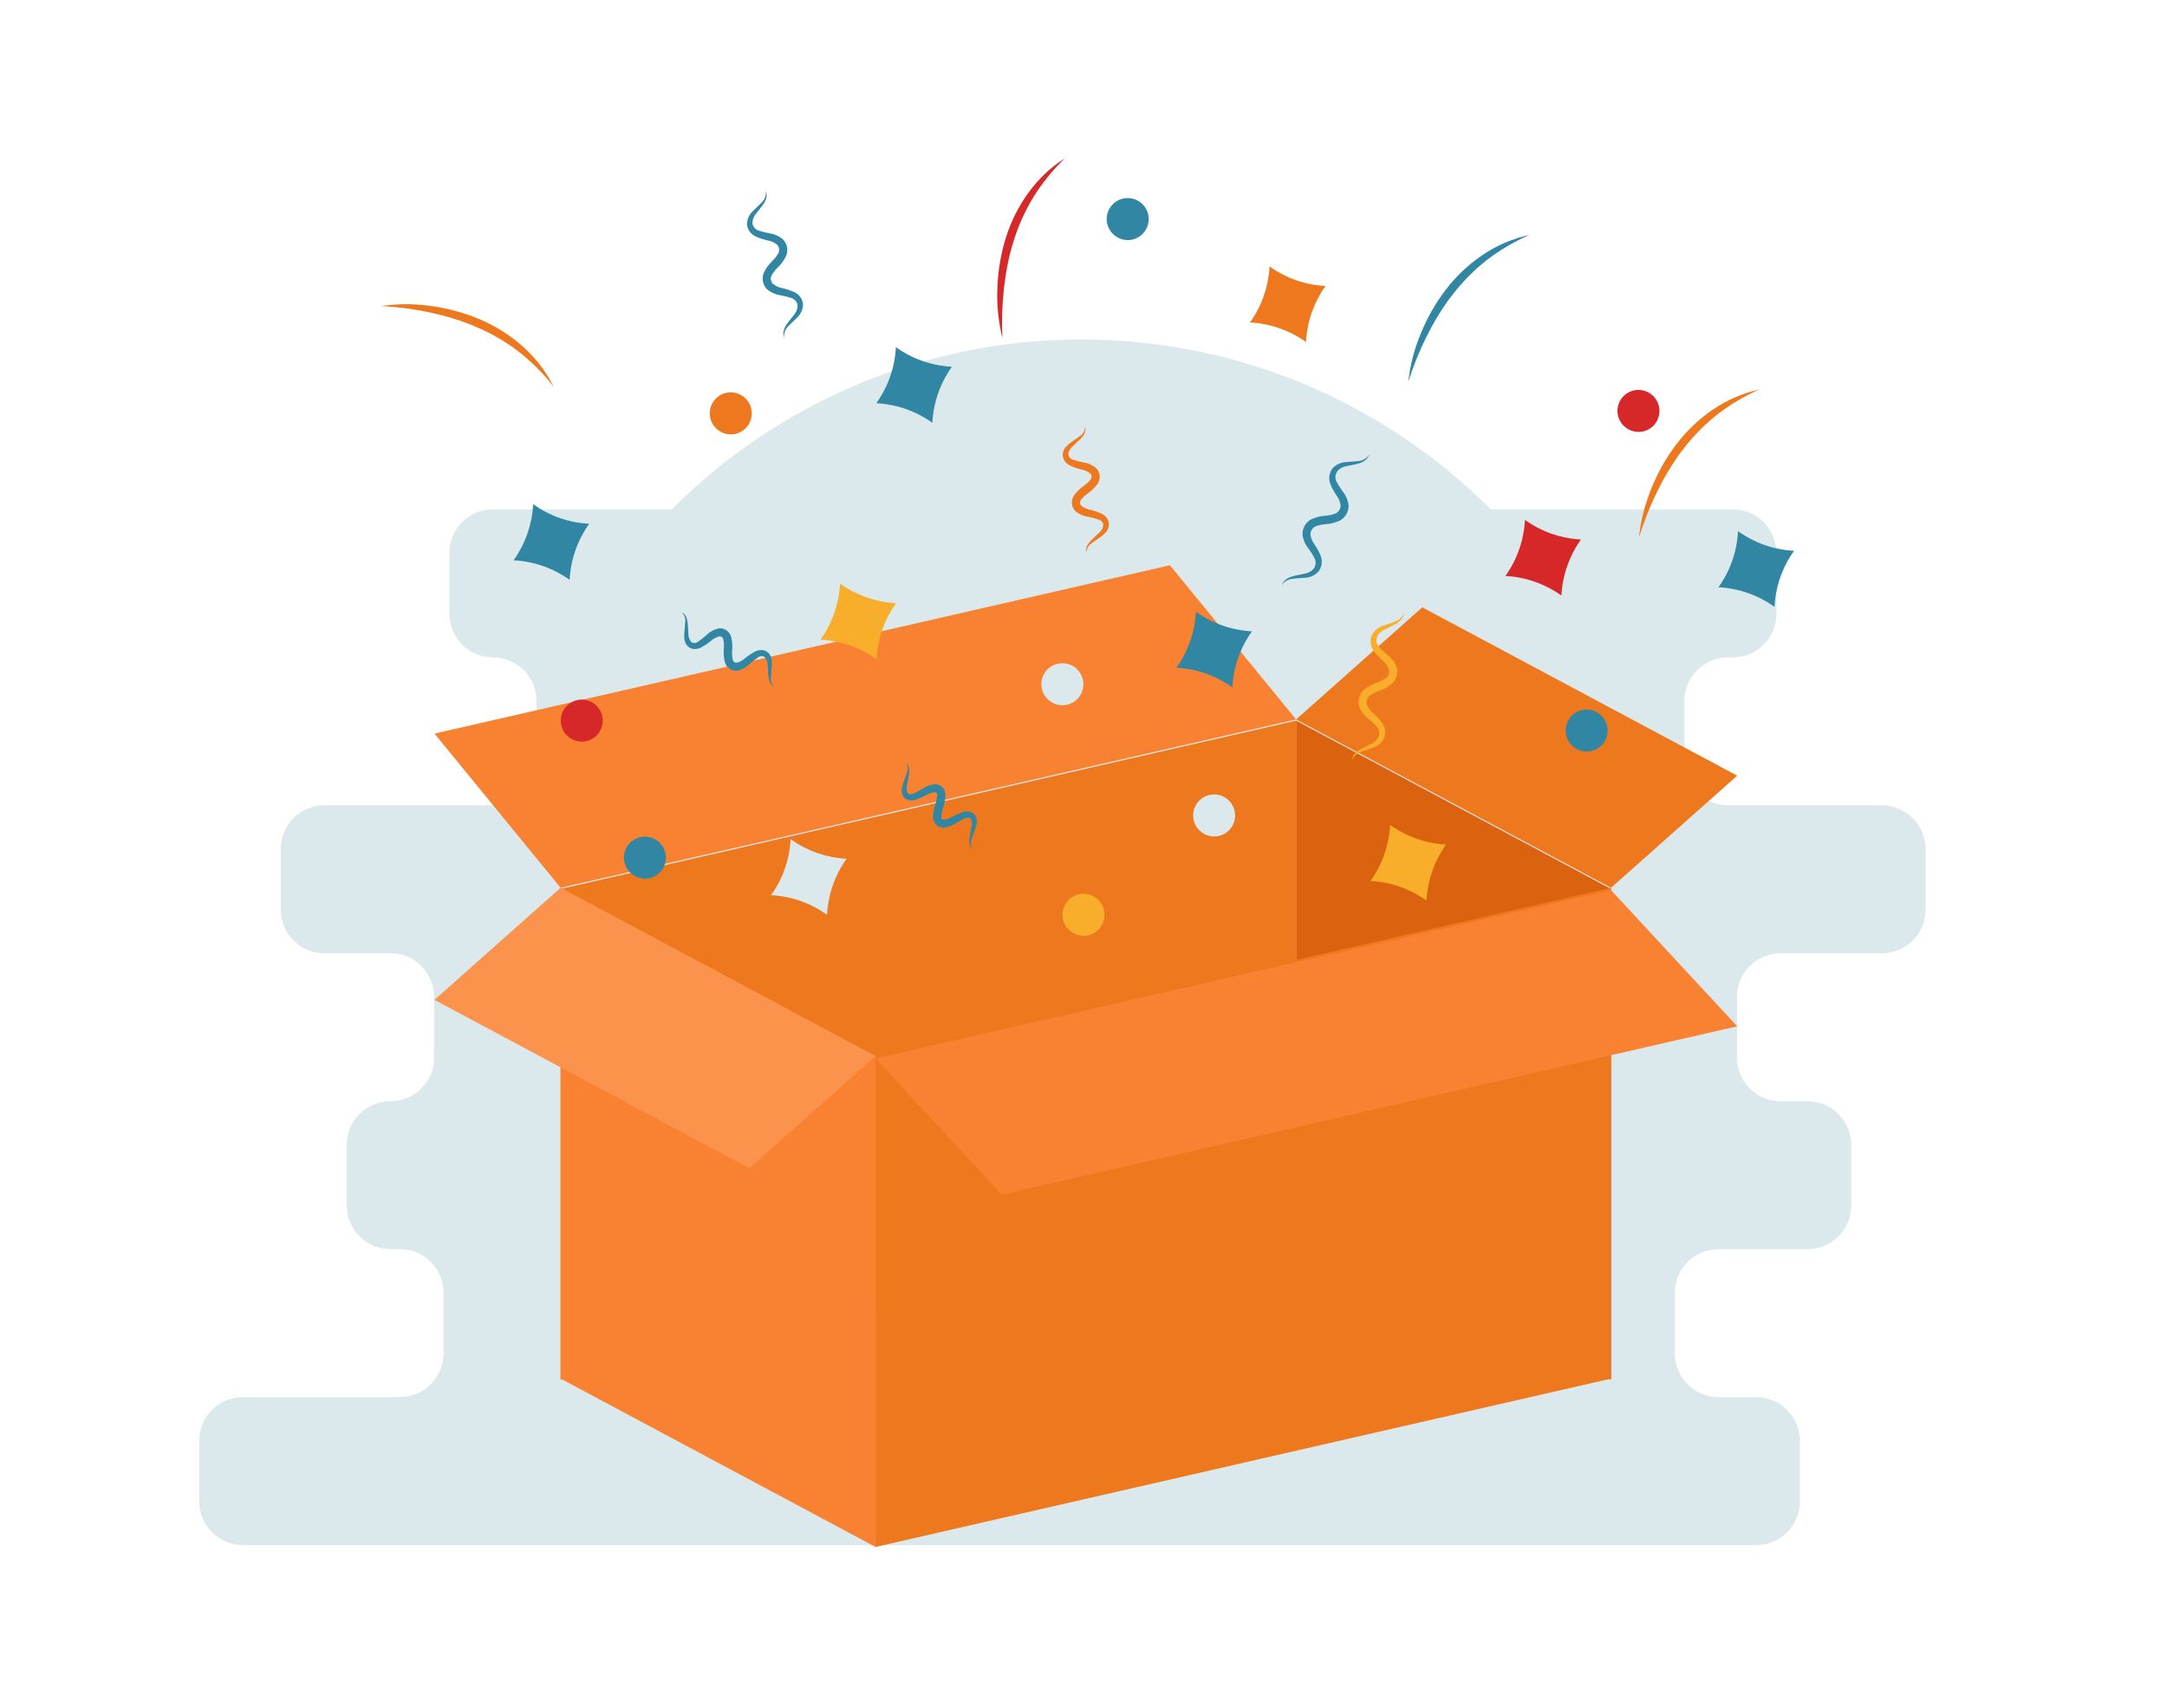 <svg width="241" height="190" viewBox="0 0 241 190" fill="none" xmlns="http://www.w3.org/2000/svg">
<path d="M214.143 101.192V94.441C214.143 93.154 213.632 91.919 212.722 91.009C211.813 90.099 210.579 89.588 209.293 89.588H192.176C191.54 89.588 190.909 89.462 190.321 89.218C189.732 88.974 189.198 88.617 188.747 88.166C188.297 87.715 187.94 87.18 187.696 86.591C187.452 86.002 187.327 85.371 187.327 84.734V77.983C187.327 76.696 187.838 75.461 188.747 74.551C189.657 73.641 190.89 73.129 192.176 73.129H192.717C193.354 73.129 193.984 73.004 194.573 72.76C195.161 72.516 195.696 72.159 196.146 71.708C196.596 71.257 196.953 70.722 197.197 70.133C197.441 69.544 197.566 68.913 197.566 68.276V61.525C197.566 60.888 197.441 60.257 197.197 59.668C196.953 59.079 196.596 58.544 196.146 58.093C195.696 57.642 195.161 57.285 194.573 57.041C193.984 56.797 193.354 56.671 192.717 56.671H54.825C53.539 56.671 52.306 57.183 51.396 58.093C50.487 59.003 49.976 60.238 49.976 61.525V68.276C49.976 69.563 50.487 70.798 51.396 71.708C52.306 72.618 53.539 73.129 54.825 73.129C55.462 73.129 56.093 73.255 56.681 73.499C57.269 73.743 57.804 74.1 58.254 74.551C58.705 75.002 59.062 75.537 59.305 76.126C59.549 76.715 59.675 77.346 59.675 77.983V84.734C59.675 85.371 59.549 86.002 59.305 86.591C59.062 87.18 58.705 87.715 58.254 88.166C57.804 88.617 57.269 88.974 56.681 89.218C56.093 89.462 55.462 89.587 54.825 89.587H36.072C35.435 89.587 34.804 89.713 34.216 89.957C33.628 90.201 33.093 90.558 32.643 91.009C32.192 91.46 31.835 91.995 31.591 92.584C31.348 93.173 31.222 93.804 31.222 94.441V101.192C31.222 101.829 31.348 102.46 31.591 103.049C31.835 103.638 32.192 104.173 32.643 104.624C33.093 105.075 33.628 105.432 34.216 105.676C34.804 105.92 35.435 106.045 36.072 106.045H43.43C44.717 106.045 45.95 106.557 46.859 107.467C47.769 108.377 48.28 109.612 48.28 110.899V117.65C48.28 118.937 47.769 120.172 46.859 121.082C45.95 121.992 44.717 122.504 43.43 122.504H43.413C42.126 122.504 40.893 123.015 39.983 123.925C39.074 124.835 38.563 126.07 38.563 127.357V134.108C38.563 134.745 38.688 135.376 38.932 135.965C39.176 136.554 39.533 137.089 39.983 137.54C40.434 137.991 40.968 138.348 41.557 138.592C42.145 138.836 42.776 138.962 43.413 138.962H44.477C45.114 138.962 45.745 139.087 46.333 139.331C46.921 139.575 47.456 139.932 47.906 140.383C48.357 140.834 48.714 141.369 48.958 141.958C49.201 142.547 49.327 143.178 49.327 143.815V150.566C49.327 151.853 48.816 153.088 47.906 153.998C46.997 154.908 45.763 155.42 44.477 155.42H27.005C26.368 155.42 25.737 155.545 25.149 155.789C24.561 156.033 24.026 156.391 23.576 156.841C23.125 157.292 22.768 157.827 22.524 158.416C22.281 159.005 22.155 159.636 22.155 160.273V167.024C22.155 167.661 22.281 168.292 22.524 168.881C22.768 169.47 23.125 170.005 23.576 170.456C24.026 170.907 24.561 171.264 25.149 171.508C25.737 171.752 26.368 171.878 27.005 171.878H195.32C195.957 171.878 196.588 171.752 197.176 171.508C197.765 171.264 198.299 170.907 198.749 170.456C199.2 170.005 199.557 169.47 199.801 168.881C200.044 168.292 200.17 167.661 200.17 167.024V160.273C200.17 159.636 200.044 159.005 199.801 158.416C199.557 157.827 199.2 157.292 198.749 156.841C198.299 156.391 197.765 156.033 197.176 155.789C196.588 155.545 195.957 155.42 195.32 155.42H191.116C190.479 155.42 189.848 155.294 189.26 155.05C188.671 154.806 188.137 154.449 187.687 153.998C187.236 153.547 186.879 153.012 186.635 152.423C186.392 151.834 186.266 151.203 186.266 150.566V143.815C186.266 143.178 186.392 142.547 186.635 141.958C186.879 141.369 187.236 140.834 187.687 140.383C188.137 139.932 188.671 139.575 189.26 139.331C189.848 139.087 190.479 138.962 191.116 138.962H201.03C202.316 138.962 203.55 138.45 204.459 137.54C205.368 136.63 205.879 135.395 205.879 134.108V127.357C205.879 126.07 205.368 124.835 204.459 123.925C203.55 123.015 202.316 122.504 201.03 122.504H198.022C196.736 122.504 195.503 121.992 194.593 121.082C193.684 120.172 193.173 118.937 193.173 117.65V110.899C193.173 109.612 193.684 108.377 194.593 107.467C195.503 106.557 196.736 106.045 198.022 106.045H209.293C210.579 106.045 211.813 105.534 212.722 104.624C213.632 103.714 214.143 102.479 214.143 101.192Z" fill="#DBE8EC"/>
<path d="M120.247 166.627C155.799 166.627 184.619 137.782 184.619 102.199C184.619 66.616 155.799 37.77 120.247 37.77C84.696 37.77 55.875 66.616 55.875 102.199C55.875 137.782 84.696 166.627 120.247 166.627Z" fill="#DBE8EC"/>
<path d="M144.144 80.165L179.168 98.89V153.494L144.144 134.768V80.165Z" fill="#DB620F"/>
<path d="M144.144 80.165L62.347 98.89V153.494L144.144 134.768V80.165Z" fill="#EE781D"/>
<path d="M130.112 62.881L48.316 81.607L62.347 98.759L144.144 80.034L130.112 62.881Z" fill="#F98232"/>
<path d="M97.371 172.089L62.347 153.364V98.76L97.371 117.485V172.089Z" fill="#F98232"/>
<path d="M83.339 129.956L48.316 111.231L62.347 98.76L97.371 117.485L83.339 129.956Z" fill="#FC934C"/>
<path d="M179.168 98.76L144.144 80.034L158.176 67.562L193.2 86.288L179.168 98.76Z" fill="#EE781D"/>
<path d="M97.371 172.089L179.168 153.364V98.76L97.371 117.485V172.089Z" fill="#EE781D"/>
<path d="M97.371 117.747L179.168 99.022L193.2 114.171L111.403 132.896L97.371 117.747Z" fill="#F98232"/>
<path d="M42.402 34.042C44.252 33.773 46.131 33.776 47.98 34.051C49.847 34.302 51.671 34.803 53.404 35.542C55.145 36.284 56.754 37.306 58.166 38.567C59.569 39.817 60.722 41.322 61.563 43.003C60.437 41.559 59.139 40.257 57.697 39.128C56.263 38.027 54.696 37.111 53.034 36.402C52.206 36.036 51.357 35.721 50.49 35.46C49.627 35.182 48.744 34.968 47.855 34.767C46.059 34.383 44.236 34.141 42.402 34.042Z" fill="#EE781D"/>
<path d="M156.623 42.462C156.827 40.603 157.3 38.782 158.029 37.059C158.739 35.313 159.681 33.672 160.83 32.178C161.983 30.676 163.374 29.373 164.947 28.321C166.508 27.274 168.253 26.534 170.089 26.14C168.41 26.869 166.826 27.801 165.372 28.915C163.949 30.029 162.671 31.318 161.568 32.752C161.007 33.462 160.49 34.206 160.02 34.98C159.535 35.747 159.107 36.55 158.69 37.361C157.869 39.005 157.178 40.71 156.623 42.462Z" fill="#3086A3"/>
<path d="M111.485 37.599C111.03 35.784 110.84 33.913 110.924 32.044C110.982 30.16 111.295 28.292 111.852 26.492C112.411 24.682 113.262 22.976 114.371 21.442C115.47 19.917 116.848 18.615 118.433 17.605C117.112 18.874 115.951 20.3 114.976 21.85C114.029 23.391 113.279 25.044 112.744 26.772C112.465 27.634 112.239 28.512 112.068 29.401C111.88 30.289 111.757 31.19 111.649 32.096C111.451 33.923 111.396 35.763 111.485 37.599Z" fill="#D62828"/>
<path d="M182.29 59.738C182.482 57.877 182.944 56.054 183.661 54.326C184.36 52.576 185.292 50.928 186.431 49.427C187.575 47.918 188.957 46.606 190.524 45.544C192.077 44.487 193.818 43.736 195.652 43.33C193.977 44.07 192.399 45.012 190.953 46.135C189.536 47.258 188.266 48.556 187.173 49.996C186.616 50.71 186.104 51.458 185.64 52.235C185.159 53.005 184.736 53.809 184.325 54.623C183.514 56.273 182.834 57.983 182.29 59.738Z" fill="#EE781D"/>
<path d="M75.803 68.116C76.007 68.201 76.175 68.355 76.277 68.551C76.373 68.751 76.435 68.965 76.463 69.185C76.527 69.618 76.518 70.047 76.555 70.453C76.539 70.803 76.653 71.147 76.876 71.418C76.993 71.497 77.134 71.535 77.276 71.526C77.418 71.516 77.553 71.46 77.659 71.366C77.986 71.138 78.299 70.889 78.596 70.623C78.956 70.277 79.401 70.032 79.885 69.911C80.207 69.859 80.536 69.937 80.8 70.127C80.934 70.22 81.049 70.337 81.141 70.472C81.217 70.597 81.277 70.732 81.32 70.873C81.428 71.331 81.466 71.803 81.432 72.273C81.398 72.642 81.416 73.014 81.485 73.378C81.504 73.488 81.565 73.586 81.655 73.651C81.734 73.711 81.833 73.737 81.931 73.724C82.265 73.638 82.574 73.473 82.833 73.245C83.176 72.964 83.544 72.716 83.932 72.503C84.169 72.375 84.434 72.31 84.703 72.313C84.999 72.322 85.279 72.446 85.485 72.659C85.661 72.862 85.775 73.111 85.813 73.377C85.844 73.603 85.853 73.832 85.837 74.059C85.808 74.495 85.745 74.907 85.731 75.315C85.698 75.515 85.719 75.721 85.789 75.911C85.86 76.101 85.978 76.27 86.134 76.401C85.93 76.316 85.762 76.162 85.659 75.966C85.563 75.766 85.5 75.552 85.472 75.332C85.408 74.9 85.416 74.47 85.378 74.064C85.395 73.714 85.281 73.37 85.058 73.1C84.941 73.02 84.8 72.981 84.659 72.99C84.517 72.998 84.383 73.054 84.276 73.147C83.95 73.376 83.637 73.624 83.34 73.889C82.979 74.234 82.536 74.48 82.052 74.603C81.731 74.656 81.402 74.58 81.136 74.391C81.002 74.3 80.885 74.183 80.794 74.049C80.716 73.924 80.655 73.789 80.612 73.648C80.501 73.189 80.463 72.716 80.497 72.246C80.532 71.876 80.515 71.503 80.446 71.139C80.429 71.078 80.406 71.019 80.377 70.962C80.339 70.933 80.325 70.879 80.277 70.863C80.198 70.803 80.1 70.775 80.002 70.787C79.668 70.873 79.359 71.037 79.101 71.266C78.758 71.546 78.391 71.794 78.003 72.008C77.767 72.136 77.503 72.202 77.234 72.201C76.939 72.193 76.658 72.07 76.452 71.858C76.275 71.655 76.161 71.406 76.123 71.14C76.091 70.914 76.083 70.685 76.099 70.458C76.129 70.023 76.191 69.611 76.205 69.202C76.238 69.002 76.218 68.796 76.148 68.606C76.077 68.416 75.959 68.247 75.803 68.116Z" fill="#3086A3"/>
<path d="M120.681 47.465C120.745 47.682 120.735 47.914 120.652 48.125C120.562 48.334 120.437 48.527 120.282 48.694C119.985 49.031 119.64 49.306 119.345 49.603C119.058 49.824 118.864 50.146 118.804 50.504C118.815 50.654 118.873 50.797 118.971 50.913C119.068 51.028 119.199 51.11 119.345 51.146C119.734 51.274 120.131 51.376 120.533 51.451C121.039 51.532 121.515 51.746 121.911 52.073C122.141 52.301 122.279 52.606 122.3 52.929C122.314 53.09 122.299 53.252 122.256 53.408C122.211 53.551 122.148 53.688 122.068 53.815C121.783 54.208 121.438 54.552 121.044 54.835C120.731 55.051 120.452 55.311 120.216 55.608C120.142 55.704 120.106 55.823 120.114 55.944C120.119 56.056 120.163 56.163 120.239 56.245C120.515 56.469 120.841 56.622 121.189 56.69C121.632 56.795 122.065 56.942 122.48 57.13C122.596 57.189 122.707 57.258 122.813 57.334C122.925 57.424 123.023 57.53 123.105 57.648C123.273 57.89 123.349 58.184 123.32 58.477C123.279 58.748 123.162 59.001 122.983 59.207C122.829 59.384 122.656 59.544 122.467 59.683C122.105 59.948 121.739 60.17 121.411 60.431C121.234 60.541 121.088 60.695 120.987 60.878C120.886 61.06 120.833 61.266 120.833 61.474C120.769 61.257 120.779 61.025 120.862 60.814C120.951 60.604 121.076 60.411 121.231 60.244C121.528 59.907 121.873 59.632 122.167 59.334C122.454 59.113 122.648 58.792 122.708 58.434C122.698 58.284 122.64 58.141 122.543 58.025C122.447 57.91 122.316 57.828 122.17 57.791C121.782 57.663 121.385 57.561 120.984 57.485C120.477 57.404 120.001 57.19 119.605 56.864C119.437 56.691 119.315 56.478 119.254 56.244C119.193 56.01 119.193 55.765 119.255 55.531C119.299 55.387 119.362 55.25 119.441 55.122C119.725 54.728 120.071 54.383 120.465 54.1C120.778 53.885 121.058 53.624 121.296 53.328C121.37 53.232 121.407 53.112 121.399 52.991C121.395 52.879 121.352 52.772 121.277 52.689C121.002 52.465 120.676 52.312 120.328 52.244C119.885 52.139 119.453 51.992 119.038 51.806C118.922 51.746 118.81 51.678 118.705 51.602C118.592 51.513 118.494 51.408 118.412 51.29C118.243 51.049 118.166 50.755 118.195 50.462C118.236 50.191 118.352 49.939 118.531 49.732C118.685 49.554 118.858 49.395 119.048 49.256C119.409 48.991 119.775 48.769 120.103 48.509C120.28 48.398 120.426 48.244 120.527 48.062C120.628 47.879 120.681 47.674 120.681 47.465Z" fill="#EE781D"/>
<path d="M142.545 65.115C142.631 64.878 142.777 64.667 142.969 64.504C143.17 64.343 143.398 64.221 143.644 64.145C144.127 63.988 144.625 63.934 145.08 63.82C145.499 63.761 145.879 63.543 146.141 63.211C146.242 63.05 146.301 62.867 146.313 62.677C146.325 62.488 146.291 62.298 146.212 62.126C145.998 61.717 145.751 61.328 145.473 60.961C145.119 60.508 144.903 59.962 144.851 59.389C144.857 59.066 144.946 58.748 145.109 58.469C145.272 58.189 145.505 57.956 145.784 57.792C146.28 57.557 146.815 57.416 147.363 57.376C147.79 57.353 148.21 57.257 148.604 57.091C148.745 57.005 148.864 56.887 148.95 56.746C149.036 56.605 149.087 56.445 149.098 56.28C149.06 55.875 148.912 55.488 148.672 55.16C148.376 54.736 148.13 54.28 147.938 53.801C147.839 53.517 147.81 53.214 147.852 52.917C147.898 52.62 148.018 52.339 148.202 52.101C148.584 51.685 149.113 51.434 149.677 51.403C150.182 51.35 150.664 51.352 151.13 51.278C151.365 51.254 151.592 51.176 151.793 51.051C151.994 50.927 152.164 50.758 152.291 50.559C152.205 50.796 152.06 51.006 151.868 51.17C151.668 51.331 151.439 51.453 151.194 51.53C150.71 51.687 150.213 51.742 149.757 51.856C149.339 51.915 148.959 52.133 148.696 52.464C148.596 52.625 148.536 52.808 148.523 52.997C148.51 53.187 148.545 53.376 148.623 53.549C148.835 53.957 149.082 54.346 149.359 54.713C149.713 55.166 149.929 55.711 149.984 56.283C149.979 56.607 149.891 56.925 149.729 57.205C149.566 57.486 149.335 57.72 149.057 57.885C148.561 58.123 148.025 58.265 147.477 58.305C147.049 58.327 146.629 58.422 146.234 58.588C146.091 58.672 145.972 58.79 145.885 58.931C145.798 59.072 145.746 59.231 145.735 59.396C145.771 59.801 145.918 60.188 146.158 60.515C146.454 60.939 146.7 61.394 146.894 61.873C146.993 62.156 147.023 62.459 146.982 62.755C146.938 63.053 146.818 63.334 146.633 63.572C146.253 63.989 145.724 64.24 145.16 64.27C144.655 64.324 144.173 64.321 143.707 64.395C143.472 64.42 143.245 64.497 143.044 64.622C142.843 64.746 142.672 64.915 142.545 65.115Z" fill="#3086A3"/>
<path d="M150.328 84.663C150.353 84.412 150.442 84.172 150.587 83.966C150.741 83.76 150.932 83.585 151.151 83.45C151.58 83.178 152.049 83.002 152.461 82.778C152.852 82.617 153.166 82.311 153.338 81.924C153.395 81.743 153.407 81.551 153.371 81.364C153.336 81.177 153.255 81.002 153.136 80.855C152.828 80.513 152.492 80.197 152.131 79.912C151.675 79.561 151.331 79.086 151.138 78.544C151.063 78.229 151.07 77.9 151.159 77.588C151.248 77.276 151.415 76.993 151.645 76.765C152.066 76.413 152.55 76.143 153.07 75.968C153.478 75.84 153.861 75.642 154.201 75.383C154.317 75.265 154.403 75.121 154.451 74.963C154.499 74.804 154.508 74.637 154.478 74.474C154.34 74.092 154.101 73.754 153.787 73.496C153.395 73.159 153.043 72.779 152.738 72.362C152.572 72.112 152.468 71.826 152.435 71.528C152.405 71.228 152.452 70.926 152.571 70.65C152.838 70.152 153.288 69.777 153.826 69.607C154.302 69.429 154.77 69.312 155.203 69.124C155.424 69.041 155.624 68.91 155.788 68.739C155.952 68.568 156.075 68.363 156.148 68.138C156.124 68.389 156.035 68.629 155.891 68.836C155.737 69.041 155.545 69.216 155.327 69.352C154.898 69.625 154.429 69.801 154.017 70.025C153.626 70.187 153.313 70.492 153.14 70.879C153.083 71.059 153.071 71.252 153.105 71.438C153.14 71.625 153.22 71.8 153.339 71.948C153.646 72.29 153.982 72.606 154.342 72.892C154.797 73.243 155.142 73.716 155.337 74.257C155.413 74.572 155.406 74.901 155.319 75.213C155.231 75.525 155.066 75.81 154.837 76.04C154.416 76.393 153.933 76.665 153.412 76.839C153.003 76.967 152.619 77.165 152.278 77.424C152.161 77.54 152.074 77.684 152.025 77.842C151.976 78 151.966 78.168 151.995 78.331C152.131 78.713 152.369 79.052 152.684 79.309C153.075 79.645 153.427 80.025 153.734 80.441C153.9 80.69 154.005 80.975 154.039 81.273C154.07 81.573 154.023 81.875 153.904 82.151C153.639 82.65 153.189 83.024 152.651 83.194C152.175 83.372 151.707 83.49 151.274 83.677C151.053 83.76 150.852 83.891 150.689 84.062C150.525 84.233 150.402 84.438 150.328 84.663Z" fill="#F9AE2B"/>
<path d="M100.754 84.897C100.927 85.022 101.046 85.207 101.088 85.416C101.122 85.625 101.125 85.838 101.099 86.049C101.055 86.465 100.948 86.862 100.887 87.249C100.788 87.566 100.806 87.909 100.938 88.215C101.086 88.391 101.301 88.41 101.636 88.266C101.982 88.1 102.319 87.915 102.645 87.714C103.042 87.449 103.498 87.285 103.973 87.238C104.137 87.233 104.3 87.266 104.45 87.332C104.6 87.398 104.733 87.497 104.84 87.622C104.949 87.745 105.032 87.889 105.081 88.046C105.119 88.184 105.139 88.325 105.141 88.468C105.123 88.916 105.043 89.361 104.903 89.788C104.785 90.125 104.711 90.476 104.682 90.832C104.681 90.891 104.687 90.949 104.698 91.007C104.724 91.037 104.72 91.084 104.753 91.1C104.794 91.16 104.851 91.18 104.952 91.189C105.282 91.154 105.6 91.047 105.884 90.875C106.255 90.67 106.642 90.497 107.042 90.358C107.286 90.272 107.548 90.248 107.804 90.287C107.95 90.314 108.088 90.372 108.208 90.458C108.329 90.544 108.428 90.656 108.5 90.786C108.615 91.021 108.656 91.285 108.62 91.545C108.589 91.76 108.539 91.972 108.471 92.179C108.338 92.575 108.184 92.943 108.07 93.319C107.987 93.494 107.951 93.689 107.968 93.882C107.984 94.076 108.051 94.262 108.163 94.421C107.99 94.296 107.87 94.111 107.827 93.903C107.793 93.693 107.789 93.48 107.815 93.269C107.859 92.853 107.965 92.456 108.025 92.069C108.125 91.751 108.107 91.408 107.975 91.102C107.828 90.926 107.614 90.905 107.279 91.048C106.934 91.214 106.597 91.397 106.27 91.598C105.874 91.863 105.419 92.027 104.944 92.076C104.781 92.081 104.618 92.05 104.468 91.985C104.318 91.92 104.184 91.822 104.076 91.698C103.965 91.576 103.882 91.431 103.83 91.275C103.792 91.137 103.771 90.995 103.768 90.853C103.784 90.403 103.864 89.958 104.004 89.53C104.123 89.193 104.198 88.841 104.228 88.485C104.229 88.425 104.224 88.366 104.212 88.308C104.187 88.276 104.192 88.229 104.158 88.213C104.118 88.152 104.06 88.134 103.961 88.122C103.632 88.156 103.314 88.263 103.031 88.435C102.66 88.64 102.274 88.813 101.875 88.953C101.631 89.039 101.37 89.064 101.114 89.027C100.968 89.001 100.83 88.944 100.709 88.858C100.589 88.772 100.488 88.661 100.416 88.532C100.301 88.297 100.259 88.032 100.295 87.773C100.326 87.558 100.375 87.345 100.444 87.139C100.577 86.743 100.731 86.374 100.846 85.999C100.929 85.824 100.965 85.629 100.949 85.436C100.933 85.242 100.865 85.056 100.754 84.897Z" fill="#3086A3"/>
<path d="M85.168 21.229C85.258 21.456 85.283 21.704 85.239 21.944C85.188 22.187 85.092 22.418 84.956 22.626C84.694 23.041 84.361 23.391 84.095 23.758C83.822 24.057 83.674 24.449 83.681 24.853C83.71 25.029 83.785 25.195 83.899 25.332C84.013 25.47 84.16 25.575 84.328 25.636C84.749 25.779 85.18 25.888 85.618 25.963C86.168 26.047 86.683 26.286 87.104 26.651C87.321 26.887 87.468 27.18 87.529 27.495C87.589 27.811 87.56 28.137 87.446 28.437C87.219 28.916 86.909 29.351 86.529 29.721C86.228 30.003 85.975 30.333 85.782 30.698C85.728 30.839 85.713 30.992 85.738 31.141C85.763 31.291 85.827 31.43 85.924 31.547C86.22 31.801 86.578 31.972 86.961 32.043C87.448 32.147 87.922 32.304 88.375 32.512C88.636 32.644 88.862 32.838 89.03 33.078C89.198 33.323 89.294 33.61 89.309 33.907C89.282 34.456 89.04 34.972 88.635 35.343C88.293 35.694 87.935 35.992 87.633 36.333C87.471 36.493 87.348 36.689 87.275 36.905C87.202 37.121 87.181 37.352 87.213 37.578C87.123 37.351 87.098 37.103 87.141 36.862C87.192 36.619 87.288 36.388 87.424 36.18C87.685 35.764 88.018 35.414 88.284 35.047C88.557 34.748 88.705 34.357 88.698 33.952C88.669 33.776 88.595 33.611 88.482 33.473C88.369 33.336 88.221 33.23 88.054 33.168C87.634 33.025 87.203 32.915 86.765 32.84C86.216 32.756 85.7 32.518 85.279 32.154C85.061 31.919 84.913 31.627 84.851 31.311C84.789 30.996 84.816 30.67 84.929 30.369C85.154 29.888 85.465 29.452 85.845 29.082C86.148 28.801 86.401 28.471 86.595 28.105C86.65 27.964 86.666 27.811 86.642 27.662C86.618 27.512 86.555 27.372 86.459 27.255C86.164 27 85.806 26.829 85.423 26.758C84.937 26.654 84.463 26.497 84.01 26.29C83.748 26.16 83.523 25.967 83.354 25.728C83.185 25.483 83.088 25.196 83.073 24.899C83.099 24.35 83.34 23.834 83.746 23.464C84.088 23.113 84.445 22.815 84.748 22.474C84.91 22.314 85.033 22.118 85.106 21.901C85.179 21.685 85.2 21.455 85.168 21.229Z" fill="#3086A3"/>
<path d="M81.764 48.273C82.216 48.175 82.629 47.945 82.951 47.612C83.273 47.28 83.489 46.859 83.571 46.404C83.654 45.948 83.6 45.478 83.416 45.054C83.232 44.629 82.926 44.268 82.538 44.017C82.149 43.767 81.695 43.637 81.232 43.644C80.77 43.652 80.32 43.797 79.939 44.06C79.559 44.324 79.265 44.694 79.095 45.124C78.925 45.555 78.887 46.026 78.984 46.479C79.122 47.082 79.489 47.608 80.009 47.943C80.528 48.278 81.159 48.397 81.764 48.273Z" fill="#EE781D"/>
<path d="M125.909 26.66C126.361 26.562 126.774 26.332 127.096 26C127.417 25.667 127.633 25.246 127.716 24.791C127.799 24.335 127.745 23.866 127.561 23.441C127.377 23.016 127.071 22.656 126.682 22.405C126.294 22.154 125.839 22.024 125.377 22.032C124.914 22.039 124.464 22.184 124.084 22.447C123.704 22.711 123.41 23.081 123.24 23.512C123.07 23.942 123.031 24.414 123.129 24.866C123.266 25.469 123.634 25.995 124.154 26.33C124.673 26.666 125.303 26.784 125.909 26.66Z" fill="#3086A3"/>
<path d="M131.14 46.909C131.592 46.811 132.005 46.581 132.327 46.249C132.648 45.916 132.864 45.495 132.947 45.04C133.03 44.584 132.976 44.115 132.792 43.69C132.608 43.265 132.302 42.905 131.913 42.654C131.525 42.403 131.07 42.273 130.608 42.281C130.145 42.288 129.696 42.433 129.315 42.696C128.935 42.96 128.641 43.33 128.471 43.761C128.301 44.191 128.263 44.663 128.36 45.115C128.497 45.718 128.865 46.244 129.385 46.579C129.904 46.914 130.534 47.033 131.14 46.909Z" fill="#DBE8EC"/>
<path d="M118.643 78.404C119.095 78.306 119.508 78.077 119.83 77.744C120.151 77.411 120.367 76.991 120.45 76.535C120.533 76.08 120.479 75.61 120.295 75.185C120.111 74.76 119.805 74.4 119.416 74.149C119.028 73.898 118.573 73.768 118.111 73.776C117.648 73.783 117.198 73.928 116.818 74.191C116.438 74.455 116.144 74.825 115.974 75.256C115.804 75.686 115.765 76.158 115.863 76.61C116 77.213 116.368 77.739 116.888 78.074C117.407 78.41 118.037 78.528 118.643 78.404Z" fill="#DBE8EC"/>
<path d="M135.522 93.003C135.974 92.905 136.387 92.675 136.709 92.343C137.03 92.01 137.246 91.589 137.329 91.134C137.412 90.678 137.358 90.208 137.174 89.784C136.99 89.359 136.684 88.998 136.295 88.748C135.907 88.497 135.452 88.367 134.99 88.374C134.527 88.382 134.077 88.527 133.697 88.79C133.317 89.053 133.023 89.424 132.853 89.855C132.683 90.285 132.645 90.756 132.742 91.209C132.879 91.812 133.247 92.338 133.767 92.673C134.286 93.008 134.916 93.127 135.522 93.003Z" fill="#DBE8EC"/>
<path d="M120.994 104.052C121.446 103.954 121.859 103.725 122.181 103.392C122.502 103.059 122.718 102.639 122.801 102.183C122.884 101.728 122.83 101.258 122.646 100.833C122.462 100.408 122.156 100.048 121.767 99.797C121.379 99.546 120.924 99.416 120.462 99.424C119.999 99.431 119.549 99.576 119.169 99.839C118.789 100.103 118.495 100.473 118.325 100.904C118.155 101.334 118.116 101.806 118.214 102.258C118.351 102.861 118.719 103.387 119.239 103.722C119.758 104.058 120.388 104.176 120.994 104.052Z" fill="#F9AE2B"/>
<path d="M176.948 83.559C177.4 83.461 177.813 83.231 178.134 82.899C178.456 82.566 178.672 82.145 178.755 81.69C178.838 81.234 178.784 80.765 178.6 80.34C178.416 79.915 178.11 79.555 177.721 79.304C177.332 79.053 176.878 78.923 176.416 78.93C175.953 78.938 175.503 79.083 175.123 79.346C174.743 79.61 174.449 79.98 174.279 80.411C174.109 80.841 174.07 81.312 174.168 81.765C174.305 82.368 174.673 82.894 175.192 83.229C175.712 83.564 176.342 83.683 176.948 83.559Z" fill="#3086A3"/>
<path d="M182.711 48.002C183.163 47.904 183.576 47.674 183.898 47.342C184.22 47.009 184.435 46.588 184.518 46.133C184.601 45.677 184.547 45.208 184.363 44.783C184.179 44.358 183.873 43.997 183.485 43.746C183.096 43.496 182.642 43.366 182.179 43.373C181.717 43.381 181.267 43.526 180.886 43.789C180.506 44.053 180.212 44.423 180.042 44.853C179.872 45.284 179.834 45.755 179.931 46.208C180.069 46.811 180.436 47.337 180.956 47.672C181.475 48.007 182.105 48.126 182.711 48.002Z" fill="#D62828"/>
<path d="M65.192 82.453C65.644 82.355 66.057 82.125 66.379 81.793C66.701 81.46 66.916 81.039 66.999 80.584C67.082 80.128 67.028 79.659 66.844 79.234C66.66 78.809 66.354 78.448 65.966 78.198C65.577 77.947 65.123 77.817 64.66 77.825C64.198 77.832 63.748 77.977 63.367 78.24C62.987 78.504 62.693 78.874 62.523 79.305C62.353 79.735 62.315 80.207 62.413 80.659C62.55 81.262 62.917 81.788 63.437 82.123C63.956 82.458 64.587 82.577 65.192 82.453Z" fill="#D62828"/>
<path d="M72.217 97.694C72.669 97.596 73.082 97.366 73.403 97.033C73.725 96.701 73.941 96.28 74.024 95.825C74.107 95.369 74.053 94.899 73.869 94.475C73.685 94.05 73.379 93.689 72.99 93.438C72.602 93.188 72.147 93.058 71.685 93.065C71.222 93.073 70.772 93.218 70.392 93.481C70.012 93.744 69.718 94.115 69.548 94.545C69.378 94.976 69.339 95.447 69.437 95.9C69.574 96.503 69.942 97.029 70.462 97.364C70.981 97.699 71.611 97.817 72.217 97.694Z" fill="#3086A3"/>
<path d="M105.866 40.798C104.559 42.625 103.804 44.789 103.688 47.033C101.863 45.725 99.701 44.969 97.459 44.854C98.766 43.026 99.521 40.863 99.637 38.619C101.462 39.926 103.624 40.683 105.866 40.798Z" fill="#3086A3"/>
<path d="M65.526 58.269C64.22 60.096 63.464 62.26 63.349 64.504C61.523 63.197 59.361 62.44 57.119 62.325C58.426 60.498 59.181 58.334 59.297 56.09C61.122 57.398 63.284 58.154 65.526 58.269Z" fill="#3086A3"/>
<path d="M99.656 67.099C98.349 68.927 97.593 71.09 97.478 73.334C95.653 72.027 93.491 71.27 91.249 71.155C92.555 69.328 93.311 67.164 93.426 64.92C95.252 66.228 97.414 66.984 99.656 67.099Z" fill="#F9AE2B"/>
<path d="M147.418 31.815C146.112 33.642 145.356 35.806 145.241 38.05C143.415 36.742 141.253 35.986 139.011 35.871C140.318 34.044 141.074 31.88 141.189 29.636C143.014 30.944 145.176 31.7 147.418 31.815Z" fill="#EE781D"/>
<path d="M139.232 70.231C137.925 72.058 137.169 74.222 137.054 76.466C135.229 75.158 133.067 74.402 130.825 74.286C132.131 72.459 132.887 70.295 133.002 68.051C134.828 69.359 136.99 70.115 139.232 70.231Z" fill="#3086A3"/>
<path d="M175.826 60.016C174.52 61.844 173.764 64.007 173.649 66.251C171.823 64.944 169.661 64.187 167.419 64.072C168.726 62.245 169.482 60.081 169.597 57.837C171.422 59.145 173.584 59.901 175.826 60.016Z" fill="#D62828"/>
<path d="M199.524 61.273C198.217 63.1 197.462 65.264 197.346 67.508C195.521 66.2 193.359 65.444 191.117 65.328C192.424 63.501 193.179 61.337 193.295 59.093C195.12 60.401 197.282 61.157 199.524 61.273Z" fill="#3086A3"/>
<path d="M160.827 93.949C159.52 95.776 158.765 97.94 158.649 100.184C156.824 98.876 154.662 98.12 152.42 98.004C153.726 96.177 154.482 94.013 154.597 91.769C156.423 93.077 158.585 93.834 160.827 93.949Z" fill="#F9AE2B"/>
<path d="M94.156 95.529C92.85 97.356 92.094 99.52 91.979 101.764C90.153 100.456 87.991 99.7 85.749 99.585C87.056 97.757 87.812 95.594 87.927 93.35C89.752 94.657 91.914 95.414 94.156 95.529Z" fill="#DBE8EC"/>
</svg>
